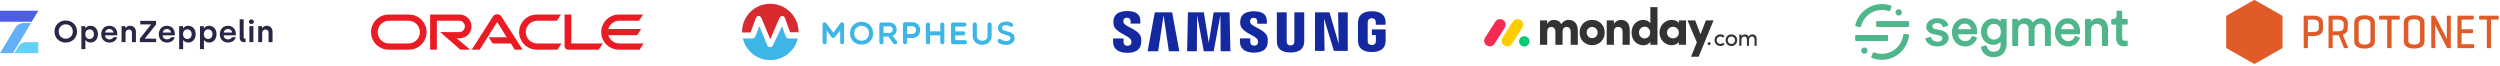 <svg width="1258" height="33" viewBox="0 0 1258 33" fill="none" xmlns="http://www.w3.org/2000/svg">
<path d="M19.272 26.75V21.189H13.217C11.57 21.189 10.045 22.054 9.201 23.465L7.238 26.75H19.272Z" fill="#63D2F9"/>
<path d="M0 5.389V10.949H15.949L19.272 5.389H0Z" fill="#4E5EE4"/>
<path d="M7.633 14.079L0.018 26.75H6.506L15.613 11.591H12.03C10.228 11.591 8.558 12.536 7.633 14.079Z" fill="#63B0F9"/>
<path d="M33.076 21.413C29.814 21.413 27.413 19.042 27.413 15.859C27.413 12.707 29.829 10.305 33.092 10.305C36.354 10.305 38.77 12.738 38.77 15.859C38.77 19.011 36.339 21.413 33.076 21.413ZM33.092 19.47C35.154 19.47 36.631 17.94 36.631 15.859C36.631 13.809 35.154 12.248 33.092 12.248C31.014 12.248 29.537 13.809 29.537 15.859C29.537 17.94 31.014 19.47 33.092 19.47ZM40.955 24.733V13.166H42.925V14.191H43.033C43.248 13.855 43.987 12.967 45.464 12.967C47.727 12.967 49.281 14.65 49.281 17.16C49.281 19.669 47.742 21.413 45.526 21.413C44.095 21.413 43.325 20.617 43.063 20.174H42.956V24.733H40.955ZM45.08 19.608C46.372 19.608 47.249 18.613 47.249 17.19C47.249 15.722 46.372 14.773 45.064 14.773C43.741 14.773 42.91 15.829 42.91 17.19C42.91 18.69 43.833 19.608 45.08 19.608ZM55.005 21.413C52.62 21.413 50.927 19.638 50.927 17.236C50.927 14.696 52.635 12.967 55.005 12.967C57.606 12.967 59.022 14.88 59.022 17.144V17.772H52.866C52.928 18.996 53.774 19.822 55.067 19.822C56.052 19.822 56.806 19.363 57.083 18.705H58.945C58.545 20.342 57.098 21.413 55.005 21.413ZM52.897 16.364H57.113C57.021 15.278 56.175 14.559 55.005 14.559C53.882 14.559 53.02 15.354 52.897 16.364ZM61.176 21.214V13.166H63.084V14.146H63.192C63.515 13.549 64.315 12.967 65.469 12.967C67.285 12.967 68.393 14.237 68.393 15.951V21.214H66.393V16.471C66.393 15.492 65.762 14.834 64.838 14.834C63.869 14.834 63.176 15.599 63.176 16.609V21.214H61.176ZM70.378 21.214V19.393L75.98 12.371V12.264H70.578V10.504H78.534V12.31L72.933 19.332V19.455H78.565V21.214H70.378ZM83.982 21.413C81.596 21.413 79.903 19.638 79.903 17.236C79.903 14.696 81.612 12.967 83.982 12.967C86.582 12.967 87.998 14.88 87.998 17.144V17.772H81.843C81.904 18.996 82.75 19.822 84.043 19.822C85.028 19.822 85.782 19.363 86.059 18.705H87.921C87.521 20.342 86.075 21.413 83.982 21.413ZM81.873 16.364H86.09C85.998 15.278 85.151 14.559 83.982 14.559C82.858 14.559 81.996 15.354 81.873 16.364ZM90.152 24.733V13.166H92.122V14.191H92.23C92.445 13.855 93.184 12.967 94.661 12.967C96.924 12.967 98.478 14.65 98.478 17.16C98.478 19.669 96.939 21.413 94.723 21.413C93.292 21.413 92.522 20.617 92.26 20.174H92.153V24.733H90.152ZM94.276 19.608C95.569 19.608 96.446 18.613 96.446 17.19C96.446 15.722 95.569 14.773 94.261 14.773C92.938 14.773 92.107 15.829 92.107 17.19C92.107 18.69 93.03 19.608 94.276 19.608ZM100.632 24.733V13.166H102.602V14.191H102.709C102.925 13.855 103.663 12.967 105.141 12.967C107.403 12.967 108.957 14.65 108.957 17.16C108.957 19.669 107.418 21.413 105.202 21.413C103.771 21.413 103.002 20.617 102.74 20.174H102.632V24.733H100.632ZM104.756 19.608C106.049 19.608 106.926 18.613 106.926 17.19C106.926 15.722 106.049 14.773 104.741 14.773C103.417 14.773 102.586 15.829 102.586 17.19C102.586 18.69 103.51 19.608 104.756 19.608ZM114.682 21.413C112.296 21.413 110.604 19.638 110.604 17.236C110.604 14.696 112.312 12.967 114.682 12.967C117.282 12.967 118.698 14.88 118.698 17.144V17.772H112.543C112.604 18.996 113.451 19.822 114.743 19.822C115.728 19.822 116.482 19.363 116.759 18.705H118.621C118.221 20.342 116.775 21.413 114.682 21.413ZM112.573 16.364H116.79C116.698 15.278 115.851 14.559 114.682 14.559C113.558 14.559 112.696 15.354 112.573 16.364ZM122.822 21.214C121.406 21.214 120.606 20.373 120.606 18.95V9.739H122.607V18.766C122.607 19.225 122.837 19.47 123.253 19.47H123.576V21.214H122.822ZM126.5 12.095C125.776 12.095 125.268 11.652 125.268 10.933C125.268 10.244 125.776 9.785 126.5 9.785C127.223 9.785 127.731 10.244 127.731 10.933C127.731 11.652 127.223 12.095 126.5 12.095ZM125.499 21.214V13.166H127.5V21.214H125.499ZM129.931 21.214V13.166H131.839V14.146H131.947C132.27 13.549 133.07 12.967 134.224 12.967C136.04 12.967 137.148 14.237 137.148 15.951V21.214H135.148V16.471C135.148 15.492 134.517 14.834 133.594 14.834C132.624 14.834 131.931 15.599 131.931 16.609V21.214H129.931Z" fill="#282846"/>
<path d="M245.912 18.754H254.974L250.182 11.045L241.388 24.984H237.385L248.082 8.24C248.547 7.564 249.323 7.155 250.182 7.155C251.014 7.155 251.789 7.549 252.24 8.212L262.98 24.984H258.977L257.088 21.869H247.913L245.912 18.754ZM287.489 21.869V7.324H284.093V23.293C284.093 23.729 284.262 24.152 284.586 24.476C284.91 24.801 285.347 24.984 285.826 24.984H301.316L303.317 21.869H287.489ZM231.296 19.262C234.594 19.262 237.272 16.598 237.272 13.3C237.272 10.002 234.594 7.324 231.296 7.324H216.437V24.984H219.832V10.439H231.071C232.649 10.439 233.918 11.721 233.918 13.3C233.918 14.878 232.649 16.161 231.071 16.161L221.495 16.147L231.634 24.984H236.568L229.746 19.262H231.296ZM195.535 24.984C190.66 24.984 186.704 21.038 186.704 16.161C186.704 11.284 190.66 7.324 195.535 7.324H205.8C210.677 7.324 214.63 11.284 214.63 16.161C214.63 21.038 210.677 24.984 205.8 24.984H195.535ZM205.572 21.869C208.73 21.869 211.288 19.318 211.288 16.161C211.288 13.004 208.73 10.439 205.572 10.439H195.762C192.605 10.439 190.046 13.004 190.046 16.161C190.046 19.318 192.605 21.869 195.762 21.869H205.572ZM270.069 24.984C265.193 24.984 261.232 21.038 261.232 16.161C261.232 11.284 265.193 7.324 270.069 7.324H282.26L280.273 10.439H270.295C267.138 10.439 264.572 13.004 264.572 16.161C264.572 19.318 267.138 21.869 270.295 21.869H282.542L280.541 24.984H270.069ZM311.604 21.869C308.997 21.869 306.784 20.121 306.108 17.711H320.625L322.626 14.597H306.108C306.784 12.2 308.997 10.439 311.604 10.439H321.569L323.584 7.324H311.379C306.502 7.324 302.542 11.284 302.542 16.161C302.542 21.038 306.502 24.984 311.379 24.984H321.851L323.852 21.869H311.604Z" fill="#EA1B22"/>
<path d="M509.385 11.754C510.46 12.624 509.322 14 508.373 13.304C507.202 12.56 504.545 12.213 504.213 13.857C503.786 16.451 510.666 14.965 510.555 19.172C510.444 23.189 504.624 23.284 502.441 21.481C501.919 21.054 501.935 20.358 502.22 19.931C502.631 19.52 503.09 19.377 503.628 19.82C504.925 20.706 508.262 21.37 508.499 19.124C508.293 16.783 501.714 18.191 502.204 13.699C502.568 10.631 507.202 10.077 509.385 11.754ZM499.009 12.371V18.096C499.009 24.011 489.471 24.011 489.471 18.096V12.371C489.471 10.947 491.543 10.884 491.543 12.371V18.096C491.543 21.212 496.937 21.402 496.937 18.096V12.371C496.937 10.963 499.009 10.852 499.009 12.371ZM433.701 10.931C436.469 11.074 439.363 12.987 439.363 16.736C439.363 20.484 436.469 22.43 433.701 22.43C430.775 22.556 427.738 20.611 427.738 16.736C427.738 12.845 430.775 10.931 433.701 10.931ZM447.636 11.327C451.653 11.327 452.475 16.704 449.122 18.049L451.226 20.611C452.048 21.829 450.403 22.999 449.455 21.797L447.066 18.381H444.583V21.244C444.583 22.62 442.479 22.667 442.479 21.275V12.292C442.479 11.738 442.907 11.327 443.429 11.327H447.636ZM414.863 11.184C415.322 11.184 415.591 11.453 415.86 11.754L419.339 16.451L422.945 11.58C423.467 10.931 424.749 11.184 424.749 12.276V21.18C424.749 21.876 424.306 22.272 423.8 22.272C423.23 22.272 422.787 21.876 422.787 21.18V15.328L420.162 18.65C419.592 19.346 418.881 19.346 418.359 18.65L416.002 15.328V21.18C416.002 21.876 415.433 22.272 414.863 22.272C414.357 22.272 413.914 21.876 413.914 21.18V12.276C413.914 11.453 414.61 11.184 414.863 11.184ZM459.103 11.184C461.159 11.184 463.01 12.56 463.01 15.202C463.01 17.701 461.159 19.093 459.103 19.093H456.462V21.18C456.462 21.876 456.019 22.272 455.449 22.272C454.927 22.272 454.374 21.876 454.374 21.18V12.276C454.374 11.754 454.785 11.184 455.449 11.184H459.103ZM474.208 11.327C474.762 11.327 475.189 11.738 475.189 12.307V21.291C475.189 21.845 474.762 22.272 474.208 22.272C473.639 22.272 473.132 21.845 473.132 21.291V17.827H467.976V21.291C467.976 21.845 467.565 22.272 467.012 22.272C466.3 22.272 465.889 21.845 465.889 21.291V12.307C465.889 11.738 466.3 11.327 467.012 11.327C467.565 11.327 467.976 11.738 467.976 12.307V15.755H473.132V12.307C473.132 11.738 473.639 11.327 474.208 11.327ZM485.217 11.327C486.672 11.327 486.64 13.383 485.217 13.383H480.662V15.755H484.647C486.055 15.755 486.055 17.827 484.647 17.827H480.662V20.2H485.486C486.925 20.2 487.035 22.272 485.486 22.272H479.539C478.985 22.272 478.558 21.845 478.558 21.291V12.307C478.558 11.738 478.985 11.327 479.539 11.327H485.217ZM433.527 12.987C431.756 12.987 429.826 14.237 429.826 16.736C429.826 19.219 431.756 20.484 433.527 20.484C435.346 20.484 437.291 19.219 437.291 16.736C437.291 14.237 435.346 12.987 433.527 12.987ZM459.103 13.177H456.462V17.116H459.103C460.163 17.116 461.001 16.182 461.001 15.202C461.001 14.095 460.163 13.177 459.103 13.177ZM447.636 13.241H444.583V16.562H447.636C449.692 16.562 449.818 13.241 447.636 13.241Z" fill="#3DB5E6"/>
<path d="M401.368 19.63C399.826 25.825 394.184 30.233 387.539 30.233C380.864 30.233 375.271 25.564 373.792 19.344C375.57 19.344 377.233 19.352 378.004 19.352C378.369 19.352 378.439 19.358 378.46 19.357C379.041 19.328 379.769 19.136 380.254 17.958L382.099 13.13L386.199 23C386.567 23.787 387.183 23.731 387.55 23.731H387.584C388.3 23.731 388.612 23.48 388.884 22.961L393.515 13.204L395.094 17.601L395.191 17.814C395.524 18.547 395.765 19.27 396.591 19.365C396.762 19.384 398.74 19.35 401.407 19.35C401.407 19.35 401.407 19.367 401.368 19.63Z" fill="#3DB5E6"/>
<path d="M401.821 15.981C401.821 16.055 401.821 16.24 401.819 16.24H401.816H397.559L395.075 9.302C394.854 8.786 394.521 8.013 393.553 8.013C392.96 8.013 392.424 8.502 392.12 9.31L387.618 19.739L383.284 9.373C382.859 8.452 382.566 8.019 381.718 8.019C381.141 8.019 380.719 8.232 380.258 9.322L377.686 16.343L373.412 16.339C373.409 16.232 373.407 16.125 373.407 16.018C373.407 8.214 379.735 1.906 387.54 1.906C395.344 1.906 401.821 8.177 401.821 15.981Z" fill="#D8292F"/>
<path d="M690.325 14.792V17.652H692.334V20.489C692.34 20.706 692.33 20.938 692.3 21.138L692.283 21.235C692.28 21.256 692.276 21.278 692.271 21.301L692.255 21.371C692.252 21.383 692.248 21.395 692.245 21.407L692.222 21.48C692.041 22.003 691.497 22.665 690.274 22.665C688.972 22.665 688.449 21.905 688.306 21.371L688.289 21.301L688.277 21.235C688.241 21.016 688.226 20.742 688.226 20.489V11.528C688.226 11.246 688.242 10.941 688.293 10.692L688.328 10.541C688.33 10.53 688.333 10.52 688.336 10.509L688.355 10.442C688.358 10.431 688.362 10.419 688.366 10.408L688.391 10.337C688.577 9.842 689.068 9.182 690.264 9.182C691.186 9.182 691.683 9.558 691.949 9.947L691.996 10.02C692.011 10.044 692.025 10.068 692.038 10.092L692.075 10.164L692.108 10.235L692.136 10.304L692.16 10.37L692.181 10.434L692.198 10.494L692.212 10.55L692.223 10.602C692.229 10.627 692.233 10.655 692.238 10.683L692.249 10.771C692.251 10.786 692.253 10.801 692.254 10.816L692.266 10.954L692.274 11.086L692.281 11.266L692.283 11.358V12.446H697.221L697.222 11.769L697.225 11.526L697.224 11.339L697.22 11.12L697.216 11.002L697.207 10.819L697.194 10.631L697.183 10.505C696.849 7.195 694.361 5.921 691.334 5.7L691.131 5.687L690.927 5.676C690.825 5.672 690.722 5.669 690.619 5.667L690.411 5.664C690.377 5.664 690.342 5.664 690.307 5.664L690.099 5.665C690.064 5.665 690.03 5.666 689.995 5.667L689.789 5.673L689.584 5.681L689.381 5.693L689.18 5.708C689.113 5.713 689.046 5.719 688.98 5.726L688.782 5.747C688.749 5.751 688.716 5.755 688.684 5.759L688.489 5.785C688.037 5.851 687.601 5.943 687.189 6.068L687.014 6.123C685.1 6.75 683.71 8.085 683.425 10.505L683.395 10.774L683.375 10.982L683.356 11.2L683.34 11.417C683.331 11.559 683.326 11.692 683.326 11.803L683.326 20.151L683.328 20.255L683.332 20.413L683.337 20.523L683.344 20.641L683.352 20.769L683.364 20.91L683.386 21.153L683.404 21.339C683.681 24.415 686.013 25.783 688.865 26.106L689.065 26.127C689.4 26.159 689.741 26.177 690.086 26.182L690.293 26.183L690.502 26.182C690.849 26.177 691.192 26.159 691.527 26.127L691.728 26.106C694.59 25.783 696.906 24.415 697.188 21.339L697.211 21.068L697.228 20.838L697.243 20.581L697.252 20.359L697.26 20.046V14.792H690.325ZM656.278 6.191H651.319V20.696C651.327 20.948 651.319 21.232 651.276 21.441L651.261 21.504L651.243 21.571C651.237 21.594 651.229 21.617 651.221 21.642L651.195 21.715C651.008 22.214 650.532 22.864 649.392 22.864C648.323 22.864 647.835 22.277 647.63 21.791L647.6 21.715C647.596 21.703 647.591 21.69 647.587 21.678L647.563 21.606L647.544 21.537C647.541 21.526 647.538 21.515 647.536 21.504L647.522 21.441C647.473 21.232 647.466 20.948 647.473 20.696V6.191H642.515V20.245L642.515 20.358L642.516 20.556L642.523 20.847L642.537 21.2L642.546 21.378L642.553 21.472L642.559 21.542C642.802 24.142 644.327 25.495 646.482 26.062L646.665 26.108C647.066 26.203 647.487 26.273 647.925 26.32L648.128 26.34L648.334 26.356L648.541 26.37C648.646 26.376 648.751 26.38 648.857 26.384L649.069 26.39L649.284 26.393C649.32 26.393 649.356 26.393 649.392 26.393L649.608 26.392C649.643 26.391 649.679 26.391 649.715 26.39L649.928 26.384C650.034 26.38 650.139 26.376 650.244 26.37L650.452 26.356L650.657 26.34L650.861 26.32C653.761 26.012 655.936 24.691 656.236 21.542L656.24 21.511L656.248 21.428L656.26 21.263L656.271 21.064L656.277 20.92L656.283 20.7L656.285 20.556L656.284 20.421L656.281 20.3C656.28 20.281 656.279 20.263 656.278 20.245V6.191ZM610.717 6.191L608.244 21.517L605.772 6.191H597.773L597.349 25.797H602.249L602.382 7.647L605.753 25.797H610.725L614.1 7.647L614.233 25.797H619.145L618.707 6.191H610.717ZM581.103 6.191L577.471 25.797H582.767L585.504 7.647L588.175 25.797H593.435L589.818 6.191H581.103ZM673.608 21.977L668.99 6.191H661.715V25.593H666.528L666.248 9.303L671.207 25.593H678.185V6.191H673.34L673.608 21.977ZM629.087 11.294C629 10.906 629.025 10.495 629.07 10.28C629.083 10.223 629.098 10.165 629.116 10.108L629.145 10.022C629.34 9.478 629.798 8.968 630.847 8.968C631.98 8.968 632.644 9.674 632.644 10.733V11.932H637.477V10.566C637.477 7.482 635.459 6.295 633.302 5.88L633.125 5.847L632.947 5.818L632.769 5.792L632.591 5.769L632.413 5.749L632.236 5.732C632.177 5.727 632.118 5.722 632.059 5.717L631.884 5.705L631.71 5.696L631.537 5.688L631.366 5.683L631.197 5.679L630.948 5.677L630.838 5.678L630.619 5.681C630.583 5.682 630.546 5.683 630.51 5.684L630.295 5.692C630.223 5.695 630.152 5.698 630.081 5.703L629.869 5.717C626.92 5.943 624.619 7.154 624.158 9.995C624.022 10.86 623.989 11.627 624.205 12.607C624.547 14.217 625.888 15.363 627.428 16.324L627.666 16.471C627.706 16.495 627.746 16.519 627.786 16.543L628.028 16.685L628.271 16.826L628.515 16.964L628.882 17.167L629.845 17.695L630.079 17.825L630.309 17.954L630.534 18.083L630.754 18.212C631.803 18.837 632.644 19.47 632.947 20.227C633.114 20.677 633.077 21.244 632.997 21.606L632.983 21.664C632.963 21.751 632.937 21.838 632.906 21.924L632.872 22.009C632.649 22.529 632.163 22.973 631.093 22.973C629.873 22.973 629.139 22.271 629.139 21.214L629.137 19.332H623.934V20.828C623.934 24.339 626.161 25.863 628.951 26.316L629.159 26.348C629.298 26.368 629.438 26.385 629.579 26.4L629.792 26.42C630.042 26.442 630.294 26.456 630.548 26.463L630.766 26.468C630.803 26.469 630.839 26.469 630.876 26.469L630.985 26.47C631.058 26.47 631.131 26.469 631.203 26.468L631.42 26.463C631.456 26.462 631.491 26.461 631.527 26.46L631.741 26.45C631.812 26.447 631.882 26.442 631.952 26.437L632.162 26.421C632.301 26.409 632.439 26.395 632.575 26.379L632.778 26.352L632.979 26.323C633.045 26.312 633.111 26.301 633.177 26.289L633.372 26.252C635.733 25.779 637.49 24.496 637.843 22.029C637.892 21.662 637.922 21.322 637.938 21.011L637.946 20.808C637.948 20.776 637.948 20.743 637.949 20.71L637.953 20.521V20.34L637.95 20.168L637.944 20.005L637.936 19.851C637.935 19.826 637.933 19.802 637.931 19.777L637.921 19.637L637.908 19.506L637.895 19.384L637.873 19.219L637.851 19.075L637.822 18.916L637.809 18.851C637.468 17.143 635.973 15.937 634.313 14.945L634.075 14.804L633.835 14.667L633.594 14.531L633.232 14.333L632.752 14.076L631.934 13.641L631.598 13.458C631.561 13.438 631.524 13.418 631.488 13.398L631.273 13.278L631.063 13.158C630.033 12.561 629.254 11.974 629.087 11.294ZM565.323 11.246C565.234 10.875 565.248 10.485 565.294 10.259L565.313 10.174L565.334 10.09C565.498 9.501 565.944 8.894 567.098 8.894C568.245 8.894 568.92 9.607 568.92 10.675V11.889H573.811V10.511C573.811 7.568 571.98 6.332 569.934 5.849L569.756 5.809C569.607 5.777 569.457 5.749 569.306 5.724L569.126 5.696L568.946 5.671L568.766 5.649L568.586 5.631C568.526 5.625 568.466 5.619 568.407 5.614L568.229 5.601L568.052 5.59L567.876 5.581L567.703 5.574L567.531 5.57L567.277 5.566H567.193C567.12 5.566 567.047 5.567 566.974 5.568L566.757 5.573C566.612 5.577 566.469 5.583 566.328 5.592L566.116 5.606C566.081 5.609 566.046 5.611 566.012 5.614L565.803 5.634C565.734 5.641 565.666 5.648 565.598 5.656L565.394 5.683C565.226 5.706 565.06 5.733 564.897 5.763L564.703 5.802L564.511 5.844L564.323 5.89C564.261 5.906 564.199 5.923 564.137 5.94L563.955 5.994C562.057 6.577 560.689 7.801 560.344 9.924C560.202 10.803 560.177 11.576 560.383 12.567C560.746 14.279 562.224 15.471 563.879 16.473L564.122 16.618C564.163 16.642 564.204 16.666 564.244 16.69L564.49 16.831L564.86 17.04L565.353 17.312L566.08 17.71L566.433 17.906L566.776 18.102L566.998 18.233C567.035 18.255 567.071 18.276 567.107 18.298L567.32 18.429C568.228 18.998 568.94 19.584 569.214 20.271C569.394 20.718 569.352 21.285 569.267 21.658L569.252 21.718C569.231 21.805 569.206 21.89 569.174 21.975L569.14 22.059C568.911 22.589 568.421 23.043 567.338 23.043C566.113 23.043 565.38 22.329 565.38 21.258L565.373 19.371H560.112V20.87C560.112 25.079 563.285 26.462 566.799 26.566L567.019 26.571L567.24 26.572L567.458 26.571C567.567 26.569 567.675 26.566 567.782 26.562L567.996 26.553C568.102 26.547 568.208 26.541 568.313 26.533L568.522 26.515L568.728 26.494C568.797 26.486 568.865 26.478 568.933 26.47L569.135 26.442C569.202 26.432 569.268 26.422 569.334 26.411L569.531 26.376C571.976 25.918 573.799 24.621 574.166 22.084C574.216 21.721 574.248 21.386 574.266 21.079L574.275 20.878L574.281 20.686C574.283 20.623 574.283 20.562 574.284 20.502L574.283 20.326L574.28 20.16L574.274 20.001L574.266 19.852L574.256 19.711L574.244 19.579L574.225 19.397L574.205 19.236L574.177 19.052L574.145 18.874C573.806 17.187 572.356 15.987 570.724 15L570.484 14.857C570.444 14.833 570.404 14.81 570.363 14.786L570.121 14.648L569.877 14.511L569.633 14.377L569.39 14.246L568.315 13.675L567.971 13.491L567.748 13.369L567.53 13.248L567.319 13.128C567.284 13.108 567.25 13.088 567.215 13.068L567.014 12.947C566.126 12.406 565.474 11.865 565.323 11.246Z" fill="#1428A0"/>
<path d="M749.659 23.318C748.63 23.32 747.68 22.769 747.172 21.875C746.67 20.986 746.7 19.893 747.25 19.033L752.372 10.989C752.906 10.109 753.872 9.584 754.901 9.615C755.929 9.64 756.864 10.216 757.348 11.123C757.826 12.027 757.766 13.113 757.194 13.96L752.075 22.005C751.547 22.827 750.636 23.322 749.659 23.318Z" fill="#F62B54"/>
<path d="M758.446 23.318C757.413 23.318 756.462 22.765 755.963 21.878C755.463 20.991 755.493 19.901 756.041 19.044L761.154 11.018C761.68 10.125 762.649 9.588 763.685 9.615C764.727 9.637 765.671 10.22 766.148 11.132C766.623 12.043 766.553 13.136 765.964 13.982L760.852 22.008C760.326 22.826 759.419 23.32 758.446 23.318Z" fill="#FFCC00"/>
<path d="M767.036 23.386C768.493 23.386 769.673 22.23 769.673 20.804C769.673 19.378 768.493 18.222 767.036 18.222C765.579 18.222 764.399 19.378 764.399 20.804C764.399 22.23 765.579 23.386 767.036 23.386Z" fill="#00CA72"/>
<path d="M881.607 18.371C882.404 18.371 882.88 18.937 882.88 19.865V23.045H883.962V19.792C883.962 18.214 883.219 17.299 881.821 17.299C881.274 17.299 880.405 17.449 879.888 18.455C879.643 17.851 879.085 17.43 878.437 17.359C878.236 17.322 878.032 17.31 877.829 17.323C877.384 17.359 876.592 17.636 876.295 18.263V17.42H875.212V23.045H876.295V20.009C876.295 18.829 877.068 18.371 877.842 18.371C878.567 18.371 879.043 18.925 879.043 19.853V23.045H880.12V20.009C880.12 19.07 880.684 18.36 881.607 18.371ZM871.237 22.105C871.732 22.116 872.209 21.919 872.555 21.56C872.903 21.202 873.087 20.715 873.069 20.215C873.069 19.081 872.235 18.371 871.237 18.371C870.237 18.371 869.405 19.081 869.405 20.215C869.385 20.714 869.57 21.2 869.915 21.557C870.26 21.915 870.735 22.114 871.228 22.105H871.237ZM871.237 23.16C869.654 23.16 868.334 21.991 868.334 20.208C868.334 18.425 869.654 17.293 871.237 17.293C872.819 17.293 874.151 18.425 874.151 20.208C874.151 21.991 872.812 23.166 871.229 23.166L871.237 23.16ZM862.761 20.208L862.75 20.215C862.75 18.431 864.105 17.299 865.699 17.293C866.508 17.277 867.286 17.605 867.84 18.196L867.019 18.895C866.667 18.549 866.192 18.358 865.699 18.365C864.7 18.365 863.832 19.076 863.832 20.208C863.832 20.973 864.287 21.662 864.984 21.955C865.682 22.248 866.485 22.086 867.019 21.545L867.852 22.244C867.296 22.841 866.514 23.174 865.699 23.16C864.117 23.16 862.761 21.991 862.761 20.208ZM859.295 21.965C859.293 21.767 859.37 21.575 859.508 21.433C859.647 21.291 859.837 21.21 860.035 21.208C860.234 21.21 860.424 21.291 860.562 21.433C860.701 21.575 860.778 21.767 860.776 21.965C860.756 22.36 860.431 22.672 860.035 22.676C859.64 22.672 859.315 22.36 859.295 21.965Z" fill="#333333"/>
<path d="M862.256 10.269H858.402L855.701 17.234L853.014 10.269H849.16L853.845 21.274L850.931 28.55H854.757L862.256 10.269ZM838.818 16.39C838.818 18.149 840.355 19.306 841.864 19.306C843.348 19.306 844.806 18.229 844.806 16.389C844.806 14.55 843.348 13.472 841.864 13.472C840.355 13.472 838.818 14.63 838.818 16.389V16.39ZM844.806 22.535V21.143C844.024 22.326 842.201 22.773 841.265 22.773C838.168 22.773 835.069 20.331 835.069 16.389C835.069 12.449 838.167 10.007 841.265 10.007C842.046 10.007 843.869 10.267 844.806 11.635V10.274H848.398V22.538L844.806 22.537V22.535ZM834.047 22.535H830.455V21.012C829.854 22.14 828.399 22.798 826.888 22.798C823.764 22.798 821.004 20.303 821.004 16.439C821.004 12.503 823.764 10.005 826.888 10.005C828.397 10.005 829.857 10.634 830.455 11.764V3.588H834.047V22.535ZM830.376 16.362C830.376 14.524 829.049 13.446 827.566 13.446C826.029 13.446 824.752 14.602 824.752 16.362C824.752 18.179 826.029 19.329 827.564 19.329C829.076 19.332 830.376 18.123 830.376 16.362ZM812.122 16.045C812.122 14.181 813.085 13.55 814.361 13.55C815.584 13.55 816.469 14.364 816.469 15.992V22.533H820.088V15.205C820.088 11.713 818.369 10.005 815.635 10.005C814.203 10.005 812.772 10.819 812.121 12.054V10.269H808.504V22.533H812.122V16.045ZM801.157 22.744C797.721 22.744 794.854 20.223 794.854 16.361C794.854 12.498 797.717 10.001 801.157 10.001C804.596 10.001 807.484 12.498 807.484 16.361C807.484 20.225 804.593 22.745 801.157 22.745V22.744ZM801.157 19.173C802.665 19.173 803.917 18.068 803.917 16.362C803.917 14.707 802.666 13.577 801.157 13.577C800.422 13.566 799.715 13.857 799.201 14.382C798.684 14.909 798.403 15.624 798.423 16.362C798.424 18.071 799.673 19.173 801.157 19.173ZM788.368 13.551C789.434 13.551 790.372 14.393 790.372 15.993V22.535H793.964V15.57C793.964 11.867 792.164 10.002 789.278 10.002C788.421 10.002 786.806 10.263 785.634 12.182C784.956 10.763 783.655 10.027 781.732 10.027C780.368 10.02 779.126 10.812 778.556 12.05V10.271H774.936V22.534H778.553V16.045C778.553 14.181 779.569 13.55 780.662 13.55C781.704 13.55 782.639 14.364 782.666 15.914V22.534H786.285V16.045C786.285 14.262 787.223 13.552 788.368 13.552V13.551Z" fill="#333333"/>
<path d="M958.264 17.07L958.282 17.071L960.178 17.269C960.311 17.284 960.433 17.349 960.52 17.45L960.534 17.468L960.516 17.477C960.604 17.588 960.643 17.731 960.624 17.873C960.21 21.166 958.649 24.207 956.216 26.464C953.691 28.806 950.375 30.107 946.931 30.107C945.259 30.109 943.6 29.801 942.041 29.199L941.956 29.166C941.828 29.118 941.725 29.021 941.671 28.897L941.663 28.877C941.61 28.754 941.607 28.615 941.654 28.49L942.402 26.664C942.504 26.406 942.791 26.276 943.051 26.367L943.068 26.374C946.892 27.851 951.224 27.019 954.23 24.231C956.143 22.473 957.377 20.098 957.715 17.521C957.751 17.256 957.982 17.062 958.246 17.069L958.264 17.07ZM1003.03 9.322C1004.65 9.322 1005.92 9.815 1006.72 10.762L1006.75 10.794V9.993C1006.76 9.769 1006.93 9.589 1007.15 9.567L1007.17 9.565H1009.33C1009.55 9.581 1009.73 9.755 1009.75 9.975L1009.75 9.993V21.966C1009.82 23.654 1009.3 25.314 1008.28 26.662C1007.12 28.076 1005.35 28.792 1003.03 28.792C999.811 28.792 997.267 26.752 996.848 23.839C996.827 23.628 996.955 23.433 997.155 23.367L997.172 23.361L999.28 22.866C999.291 22.864 999.302 22.862 999.313 22.86C999.544 22.826 999.759 22.986 999.793 23.218C999.985 24.852 1001.39 26.071 1003.03 26.032C1005.53 26.032 1006.7 24.765 1006.72 22.118L1006.72 22.038V20.989C1005.79 22.036 1004.44 22.615 1003.03 22.569C999.451 22.569 996.853 19.786 996.853 15.959C996.82 14.237 997.426 12.564 998.555 11.263C999.701 10.004 1001.33 9.297 1003.03 9.322ZM938.124 23.884L938.151 23.884L938.178 23.884C939.038 23.894 939.731 24.589 939.74 25.447L939.74 25.473C939.74 25.482 939.74 25.491 939.74 25.5C939.725 26.378 939.002 27.077 938.124 27.062C937.246 27.047 936.547 26.324 936.562 25.446C936.576 24.586 937.271 23.898 938.124 23.884ZM1040.37 9.156L1040.48 9.156C1044.33 9.21 1046.72 11.892 1046.72 16.184C1046.72 16.411 1046.71 16.638 1046.68 16.864C1046.66 17.072 1046.49 17.232 1046.29 17.242L1046.27 17.242H1037.11C1037.17 19.166 1038.76 20.688 1040.68 20.66C1042.17 20.754 1043.53 19.805 1043.96 18.373C1044.04 18.167 1044.26 18.056 1044.47 18.115L1044.49 18.12L1046.31 18.764C1046.42 18.797 1046.5 18.868 1046.54 18.963L1046.55 18.98C1046.6 19.08 1046.61 19.195 1046.58 19.3C1045.73 21.814 1043.33 23.478 1040.68 23.398C1038.94 23.415 1037.27 22.735 1036.04 21.511C1034.69 20.093 1033.97 18.193 1034.04 16.238C1034.04 11.848 1037.2 9.209 1040.28 9.156L1040.37 9.156ZM988.545 9.156H988.55C992.471 9.156 994.907 11.848 994.907 16.184C994.907 16.411 994.895 16.638 994.871 16.864C994.853 17.073 994.682 17.234 994.475 17.242L994.457 17.242H985.299C985.355 19.171 986.953 20.695 988.883 20.66C990.375 20.755 991.735 19.806 992.161 18.373C992.237 18.165 992.46 18.054 992.671 18.115L992.688 18.12L994.516 18.764C994.623 18.799 994.709 18.878 994.754 18.98C994.797 19.083 994.797 19.198 994.754 19.3C993.906 21.812 991.515 23.476 988.865 23.398C987.123 23.417 985.446 22.738 984.209 21.511C982.863 20.092 982.145 18.192 982.214 16.238C982.214 11.803 985.434 9.156 988.545 9.156ZM974.677 9.151C976.437 9.151 977.86 9.579 978.914 10.421C979.626 10.989 980.154 11.755 980.431 12.623L980.432 12.626C980.468 12.776 980.38 12.927 980.234 12.97L980.22 12.974L978.036 13.694C977.939 13.733 977.831 13.733 977.734 13.694C977.651 13.656 977.589 13.584 977.563 13.496L977.551 13.453C977.352 12.742 976.702 11.601 974.677 11.601C973.236 11.601 972.371 12.429 972.371 13.23L972.372 13.262C972.383 13.783 972.666 14.438 973.909 14.686L973.947 14.694L976.352 15.144C979.009 15.679 980.54 17.123 980.57 19.135L980.571 19.197L980.562 19.161L980.561 19.222C980.523 21.239 978.571 23.361 974.978 23.361C970.768 23.361 969.116 20.98 968.81 19.575C968.79 19.428 968.879 19.289 969.02 19.246L969.035 19.242L971.286 18.539C971.326 18.533 971.368 18.533 971.408 18.539C971.465 18.538 971.522 18.55 971.573 18.575L971.592 18.584C971.675 18.624 971.736 18.698 971.759 18.787C972.043 20.138 973.263 20.944 975.019 20.944C976.653 20.944 977.396 20.088 977.396 19.314C977.396 18.548 976.749 17.98 975.633 17.745L975.595 17.738L973.069 17.247C970.714 16.801 969.247 15.338 969.247 13.433C969.247 11.114 971.737 9.151 974.677 9.151ZM1065.49 5.4H1067.46C1067.69 5.414 1067.87 5.603 1067.88 5.833L1067.88 5.851V9.547H1070.25C1070.48 9.563 1070.66 9.751 1070.67 9.98L1070.67 9.998V11.961L1070.67 11.978C1070.66 12.198 1070.48 12.377 1070.26 12.388L1070.25 12.389H1067.88V18.958C1067.88 20.047 1068.31 20.498 1069.42 20.498C1069.65 20.494 1069.87 20.477 1070.1 20.447L1070.18 20.435C1070.3 20.414 1070.43 20.449 1070.52 20.529C1070.61 20.608 1070.66 20.717 1070.66 20.832L1070.67 20.854V22.704C1070.67 22.893 1070.54 23.06 1070.36 23.114C1069.85 23.259 1069.31 23.332 1068.77 23.331L1068.7 23.33C1066.35 23.33 1064.88 21.834 1064.85 19.414L1064.85 19.341V12.415H1062.8C1062.58 12.402 1062.4 12.227 1062.38 12.006L1062.38 11.988V10.015C1062.38 9.783 1062.56 9.589 1062.79 9.567L1062.8 9.565L1063.35 9.565L1063.41 9.564C1064.06 9.546 1065.04 9.285 1065.06 7.85L1065.06 7.805V5.851C1065.06 5.618 1065.24 5.424 1065.47 5.402L1065.49 5.4ZM1027.24 9.154L1027.3 9.156H1027.29C1029.61 9.156 1031.95 10.771 1032 14.298L1032 14.406V22.745C1031.99 22.968 1031.81 23.149 1031.59 23.171L1031.57 23.172H1029.42C1029.19 23.159 1029.01 22.984 1028.99 22.763L1028.99 22.745V14.676L1028.99 14.614C1028.98 13.586 1028.63 11.934 1026.51 11.934C1024.95 11.934 1023.83 13.152 1023.81 14.924L1023.81 14.977V22.745C1023.8 22.968 1023.63 23.149 1023.4 23.171L1023.39 23.172H1021.2C1020.98 23.159 1020.8 22.984 1020.78 22.763L1020.78 22.745V14.676L1020.78 14.614C1020.77 13.586 1020.42 11.934 1018.3 11.934C1016.67 11.934 1015.57 13.143 1015.55 14.95L1015.55 15.005V22.745C1015.54 22.968 1015.36 23.149 1015.14 23.171L1015.12 23.172H1012.97C1012.75 23.157 1012.57 22.982 1012.55 22.763L1012.55 22.745V9.966C1012.56 9.744 1012.73 9.564 1012.95 9.54L1012.97 9.538H1015.04C1015.27 9.551 1015.45 9.727 1015.47 9.948L1015.47 9.966V10.736C1016.4 9.712 1017.73 9.137 1019.11 9.156C1020.72 9.109 1022.22 9.957 1023 11.357C1023.93 9.931 1025.54 9.096 1027.24 9.154ZM1059.54 10.745C1060.37 11.834 1060.79 13.172 1060.75 14.537L1060.75 14.595V22.745C1060.74 22.967 1060.56 23.147 1060.34 23.171L1060.33 23.172H1058.14C1057.92 23.159 1057.74 22.984 1057.72 22.763L1057.72 22.745V15.032C1057.72 13.014 1056.77 11.988 1054.97 11.988C1054.17 11.962 1053.41 12.316 1052.92 12.942C1052.44 13.629 1052.2 14.449 1052.22 15.284L1052.22 15.333V22.745C1052.21 22.968 1052.03 23.149 1051.81 23.171L1051.79 23.172H1049.62C1049.39 23.159 1049.21 22.984 1049.19 22.763L1049.19 22.745V9.957C1049.2 9.733 1049.38 9.553 1049.6 9.531L1049.62 9.529H1051.75C1051.97 9.545 1052.14 9.719 1052.16 9.939L1052.16 9.957V10.858C1053.08 9.751 1054.45 9.124 1055.88 9.156C1057.28 9.096 1058.63 9.682 1059.54 10.745ZM934.04 17.616H949.543C949.828 17.619 950.058 17.847 950.065 18.129L950.065 18.148V20.088C950.067 20.373 949.843 20.607 949.561 20.619L949.543 20.619H934.04C933.755 20.617 933.525 20.389 933.518 20.106V20.088V18.147V18.129C933.525 17.853 933.745 17.628 934.021 17.617L934.04 17.616ZM1003.41 12.015C1001.28 12.015 999.932 13.528 999.932 15.959C999.932 18.391 1001.27 19.899 1003.41 19.899C1005.45 19.899 1006.83 18.314 1006.83 15.959C1006.83 13.6 1005.45 12.015 1003.41 12.015ZM985.394 14.646L985.389 14.694H991.796C991.64 12.982 990.434 11.915 988.627 11.893L988.572 11.893C986.98 11.867 985.624 13.032 985.401 14.598L985.394 14.646ZM1037.22 14.646L1037.22 14.694H1043.63C1043.47 12.982 1042.26 11.915 1040.46 11.893L1040.4 11.893C1038.81 11.867 1037.45 13.032 1037.23 14.598L1037.22 14.646ZM951.483 2.807C951.618 2.855 951.726 2.956 951.785 3.086C951.839 3.217 951.839 3.364 951.785 3.496L951.11 5.297C951.016 5.564 950.724 5.705 950.457 5.612C946.918 4.377 942.992 5.079 940.101 7.462C938.298 8.971 937.019 11.01 936.444 13.289C936.385 13.519 936.178 13.68 935.94 13.681H935.823L933.968 13.235C933.83 13.203 933.711 13.114 933.639 12.992H933.63C933.555 12.869 933.534 12.721 933.572 12.582C934.308 9.665 935.957 7.059 938.277 5.144C941.966 2.106 946.976 1.22 951.483 2.807ZM944.617 10.587H960.12C960.397 10.59 960.625 10.807 960.641 11.082L960.642 11.101V13.041C960.644 13.326 960.42 13.56 960.138 13.572L960.12 13.573H944.617C944.334 13.568 944.106 13.341 944.099 13.06L944.099 13.041V11.119C944.096 10.836 944.318 10.602 944.598 10.588L944.617 10.587ZM955.379 4.666L955.405 4.666L955.432 4.666C956.293 4.676 956.985 5.372 956.995 6.229L956.995 6.256C956.995 6.265 956.995 6.274 956.994 6.283C956.98 7.16 956.256 7.86 955.378 7.845C954.5 7.83 953.801 7.106 953.816 6.229C953.831 5.369 954.525 4.68 955.379 4.666Z" fill="#4FB58B"/>
<path d="M1120.52 24.327C1120.36 24.232 1120.22 24 1120.22 23.81V8.327C1120.22 8.138 1120.36 7.906 1120.52 7.81L1134.1 0.071C1134.27 -0.024 1134.54 -0.024 1134.7 0.071L1148.28 7.811C1148.44 7.906 1148.58 8.139 1148.58 8.328V23.811C1148.58 24 1148.44 24.233 1148.28 24.328L1134.7 32.067C1134.54 32.162 1134.27 32.162 1134.1 32.067L1120.52 24.327ZM1161.34 9.868V16.148H1164.02C1165.97 16.148 1166.84 15.354 1166.84 14.055V11.962C1166.84 10.663 1165.97 9.868 1164.02 9.868H1161.34ZM1161.34 18.145V23.752C1161.34 24.088 1161.25 24.233 1160.95 24.233H1159.62C1159.34 24.233 1159.23 24.088 1159.23 23.752V8.353C1159.23 8.016 1159.34 7.871 1159.62 7.871H1164.02C1167.75 7.871 1168.94 9.604 1168.94 11.577V14.44C1168.94 16.413 1167.75 18.145 1164.02 18.145H1161.34ZM1173.82 9.868V15.763H1176.51C1178.46 15.763 1179.32 14.993 1179.32 13.67V11.962C1179.32 10.663 1178.46 9.868 1176.51 9.868H1173.82ZM1173.82 17.761V23.752C1173.82 24.088 1173.74 24.233 1173.43 24.233H1172.11C1171.83 24.233 1171.72 24.088 1171.72 23.752V8.353C1171.72 8.016 1171.83 7.871 1172.11 7.871H1176.51C1180.23 7.871 1181.42 9.604 1181.42 11.577V14.079C1181.42 15.547 1180.75 16.87 1178.89 17.448L1181.49 23.752C1181.6 24.04 1181.4 24.233 1181.1 24.233H1179.8C1179.5 24.233 1179.45 24.04 1179.32 23.752L1176.88 17.761H1173.82ZM1192.81 11.769C1192.81 10.47 1191.9 9.676 1189.84 9.676C1187.8 9.676 1186.89 10.47 1186.89 11.769V20.335C1186.89 21.634 1187.8 22.428 1189.84 22.428C1191.9 22.428 1192.81 21.634 1192.81 20.335V11.769ZM1184.65 11.384C1184.65 9.411 1185.93 7.679 1189.84 7.679C1193.77 7.679 1195.05 9.411 1195.05 11.384V20.72C1195.05 22.693 1193.77 24.425 1189.84 24.425C1185.93 24.425 1184.65 22.693 1184.65 20.72V11.384ZM1207.12 7.871C1207.42 7.871 1207.55 7.992 1207.55 8.329V9.411C1207.55 9.748 1207.42 9.868 1207.12 9.868H1203.46V23.752C1203.46 24.088 1203.35 24.233 1203.05 24.233H1201.63C1201.34 24.233 1201.22 24.088 1201.22 23.752V9.868H1197.56C1197.24 9.868 1197.13 9.748 1197.13 9.411V8.329C1197.13 7.992 1197.24 7.871 1197.56 7.871H1207.12ZM1217.77 11.769C1217.77 10.47 1216.86 9.676 1214.8 9.676C1212.76 9.676 1211.85 10.47 1211.85 11.769V20.335C1211.85 21.634 1212.76 22.428 1214.8 22.428C1216.86 22.428 1217.77 21.634 1217.77 20.335V11.769ZM1209.61 11.384C1209.61 9.411 1210.89 7.679 1214.8 7.679C1218.73 7.679 1220.01 9.411 1220.01 11.384V20.72C1220.01 22.693 1218.73 24.425 1214.8 24.425C1210.89 24.425 1209.61 22.693 1209.61 20.72V11.384ZM1233.24 23.776C1233.24 24.088 1233.15 24.233 1232.85 24.233H1231.66C1231.44 24.233 1231.36 24.16 1231.27 24.016L1226.18 14.103C1225.7 13.213 1225.45 12.467 1225.4 12.371V23.776C1225.4 24.088 1225.29 24.233 1225.01 24.233H1223.8C1223.52 24.233 1223.41 24.088 1223.41 23.776V8.329C1223.41 8.016 1223.52 7.871 1223.8 7.871H1225.01C1225.19 7.871 1225.29 7.944 1225.36 8.064L1230.58 18.194C1230.88 18.771 1231.25 19.733 1231.25 19.733V8.329C1231.25 8.016 1231.38 7.871 1231.66 7.871H1232.85C1233.15 7.871 1233.24 8.016 1233.24 8.329V23.776ZM1236.97 24.233C1236.68 24.233 1236.58 24.088 1236.58 23.752V8.353C1236.58 8.016 1236.68 7.871 1236.97 7.871H1244.37C1244.65 7.871 1244.78 7.992 1244.78 8.329V9.411C1244.78 9.748 1244.65 9.868 1244.37 9.868H1238.68V14.729H1243.98C1244.29 14.729 1244.42 14.849 1244.42 15.186V16.221C1244.42 16.533 1244.29 16.678 1243.98 16.678H1238.68V22.236H1244.61C1244.89 22.236 1245.02 22.332 1245.02 22.669V23.776C1245.02 24.113 1244.89 24.233 1244.61 24.233H1236.97ZM1256.96 7.871C1257.24 7.871 1257.37 7.992 1257.37 8.329V9.411C1257.37 9.748 1257.24 9.868 1256.96 9.868H1253.49V23.752C1253.49 24.088 1253.38 24.233 1253.1 24.233H1251.76C1251.48 24.233 1251.37 24.088 1251.37 23.752V9.868H1247.91C1247.6 9.868 1247.49 9.748 1247.49 9.411V8.329C1247.49 7.992 1247.6 7.871 1247.91 7.871H1256.96Z" fill="#E15B29"/>
</svg>
